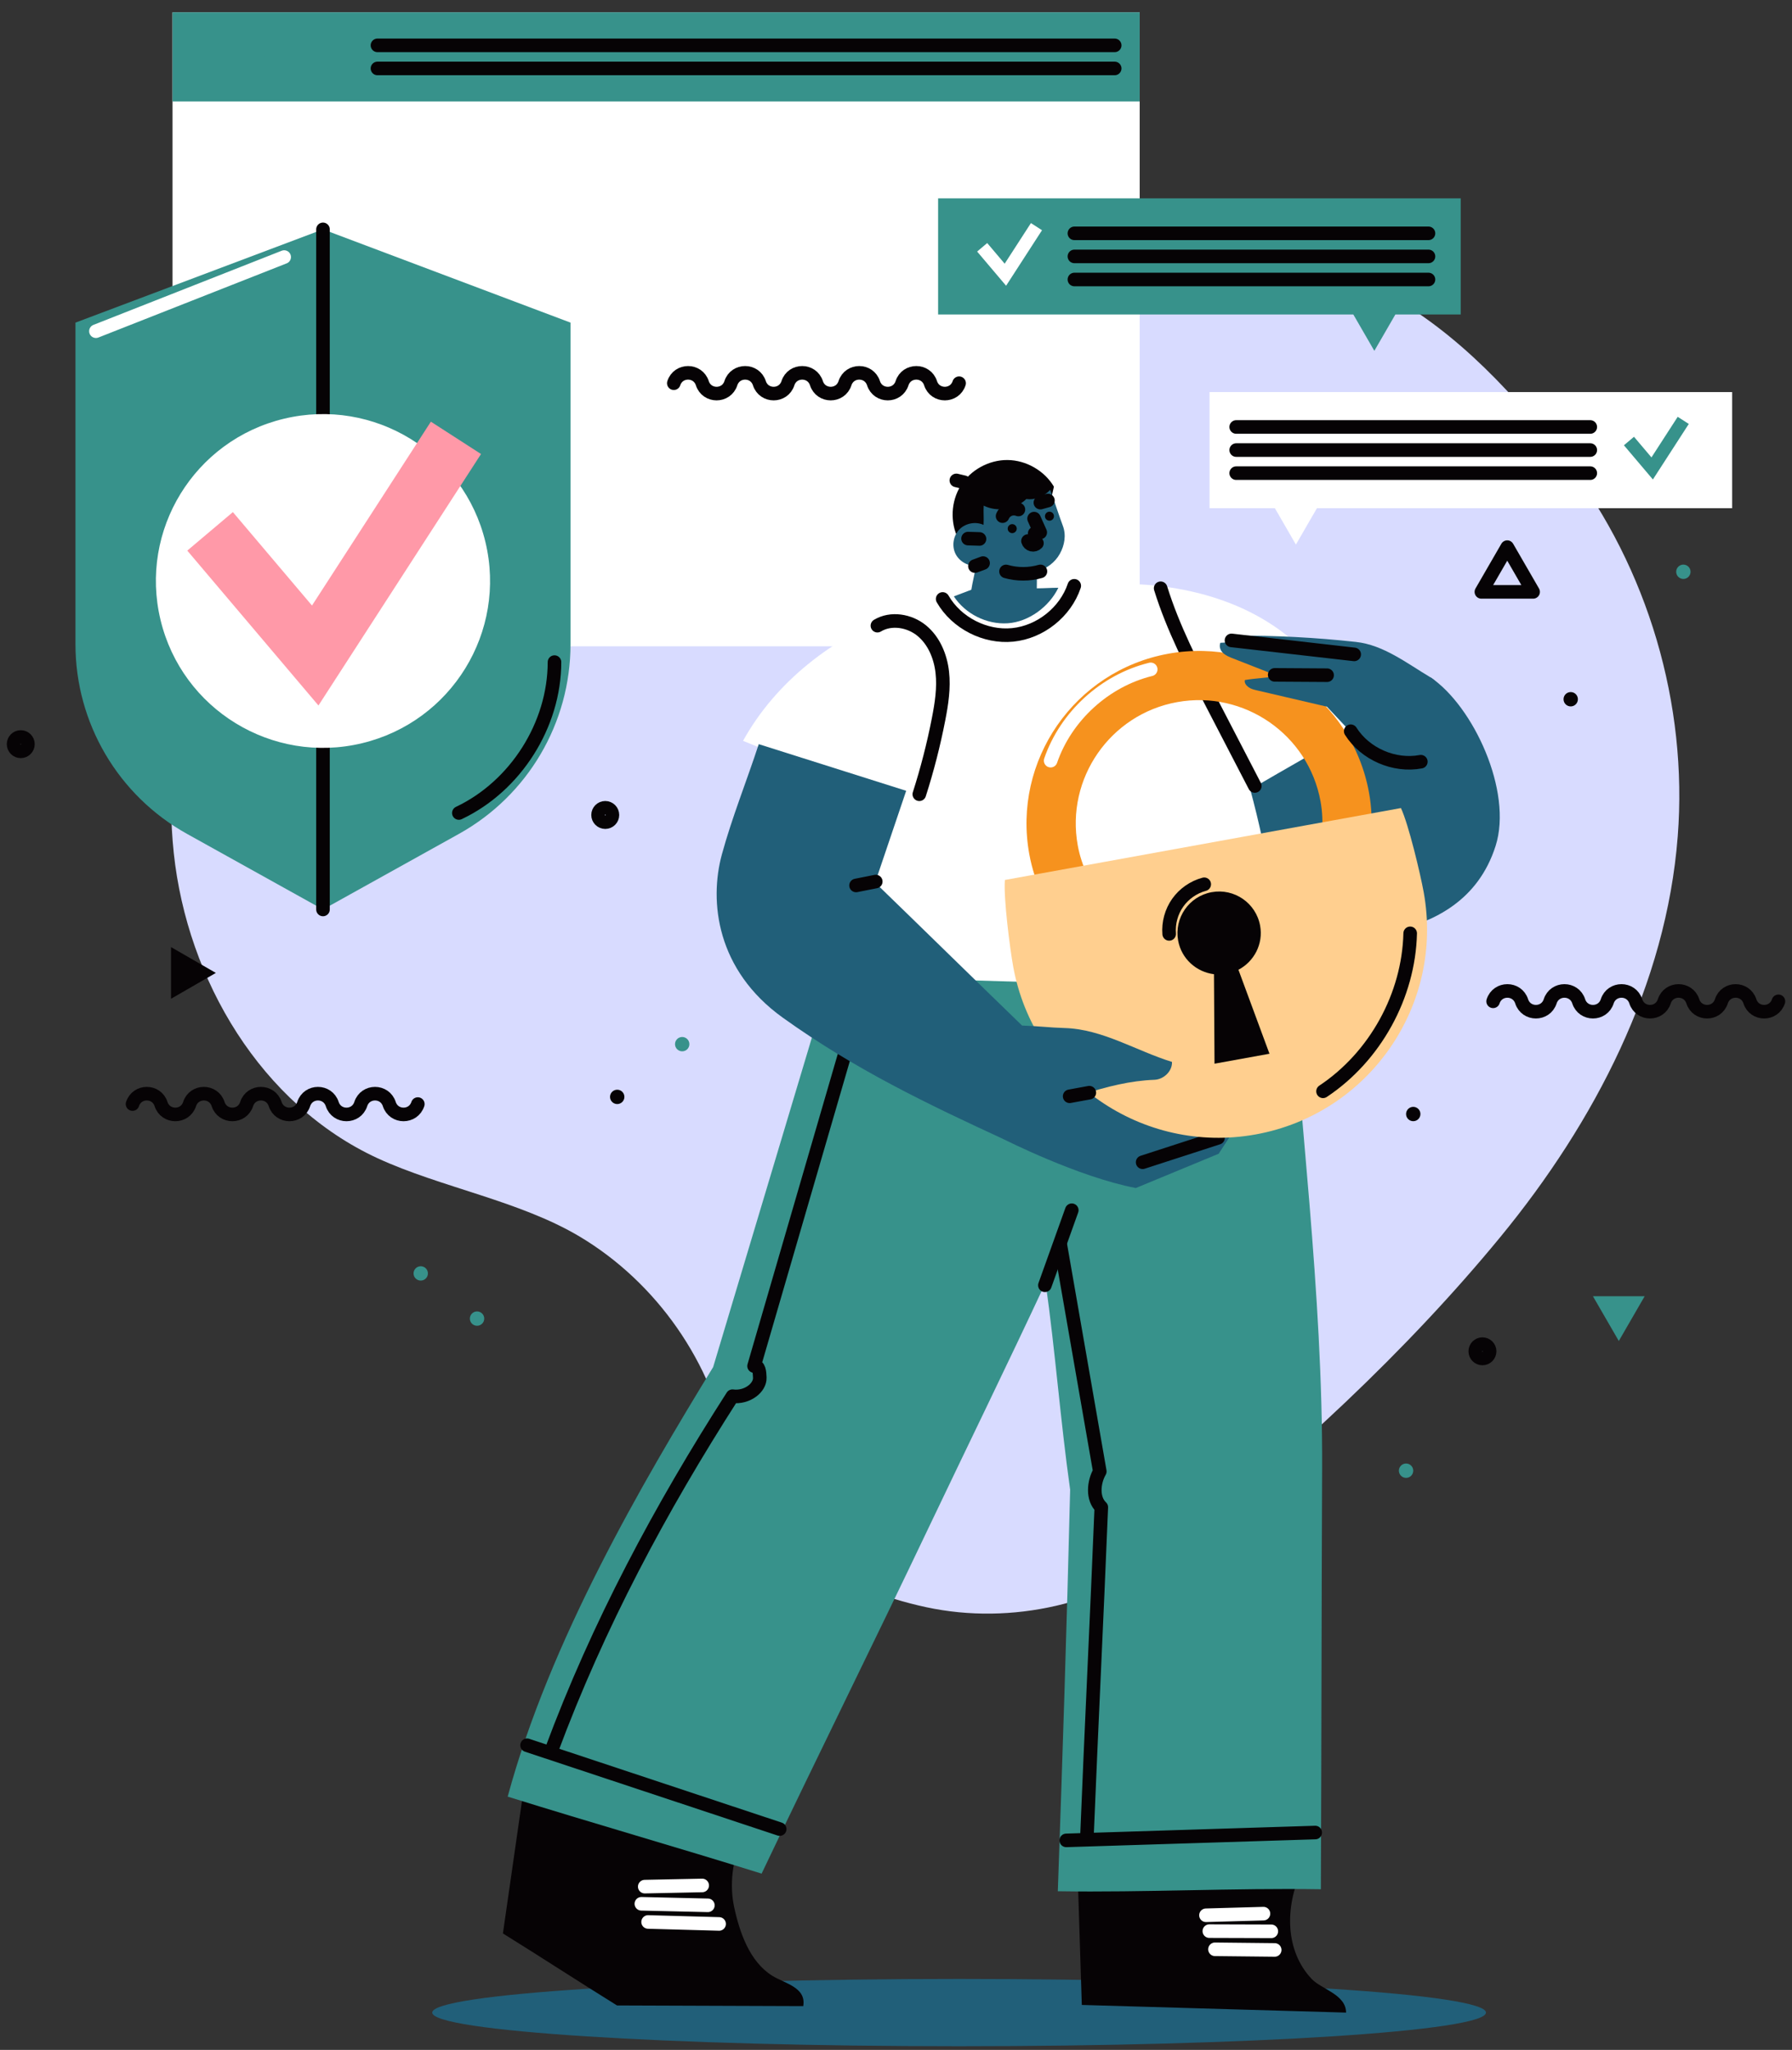 <svg width="132" height="151" viewBox="0 0 132 151" fill="none" xmlns="http://www.w3.org/2000/svg">
<rect x="0" y="0" width="132" height="151" fill="#333333" stroke="none"/>
<path d="M70.461 19.578C75.735 18.576 81.076 17.75 86.445 17.842C91.813 17.934 97.242 18.98 101.962 21.536C107.391 24.476 111.734 29.215 115.473 34.124C121.392 41.897 124.336 51.874 123.583 61.611C122.741 72.493 117.468 82.655 110.538 91.095C103.609 99.534 95.039 107.463 86.438 114.196C81.374 118.16 74.515 119.74 68.224 118.39C61.933 117.04 54.868 113.243 53.706 106.922C52.508 100.406 48.389 94.483 42.694 91.086C38.285 88.457 32.475 87.469 27.813 85.319C19.249 81.37 13.795 72.207 12.8 62.838C11.806 53.469 14.791 44.012 19.554 35.88C24.432 27.549 31.753 20.731 40.991 17.899C50.227 15.067 61.798 15.301 70.461 19.578Z" fill="#D8DBFF"/>
<path d="M111.025 40.303L109.119 43.6H112.931L111.025 40.303Z" stroke="#060305" stroke-miterlimit="10" stroke-linecap="round" stroke-linejoin="round"/>
<path d="M15.899 71.668L12.598 69.765V73.572L15.899 71.668Z" fill="#060305"/>
<path d="M119.242 98.78L121.148 95.483H117.336L119.242 98.78Z" fill="#37928B"/>
<path d="M116.229 51.507C116.229 51.215 115.992 50.979 115.7 50.979C115.408 50.979 115.171 51.215 115.171 51.507C115.171 51.799 115.408 52.036 115.7 52.036C115.992 52.036 116.229 51.799 116.229 51.507Z" fill="#060305"/>
<path d="M109.727 99.54C109.727 99.248 109.49 99.012 109.198 99.012C108.906 99.012 108.669 99.248 108.669 99.54C108.669 99.832 108.906 100.069 109.198 100.069C109.49 100.069 109.727 99.832 109.727 99.54Z" stroke="#060305" stroke-miterlimit="10" stroke-linecap="round" stroke-linejoin="round"/>
<path d="M50.78 76.915C50.78 76.623 50.543 76.387 50.251 76.387C49.958 76.387 49.722 76.623 49.722 76.915C49.722 77.207 49.958 77.443 50.251 77.443C50.543 77.444 50.78 77.207 50.78 76.915Z" fill="#37928B"/>
<path d="M31.521 93.803C31.521 93.511 31.284 93.274 30.992 93.274C30.7 93.274 30.463 93.511 30.463 93.803C30.463 94.095 30.7 94.331 30.992 94.331C31.284 94.331 31.521 94.095 31.521 93.803Z" fill="#37928B"/>
<path d="M104.101 108.334C104.101 108.042 103.865 107.806 103.572 107.806C103.28 107.806 103.043 108.042 103.043 108.334C103.043 108.626 103.28 108.863 103.572 108.863C103.865 108.863 104.101 108.626 104.101 108.334Z" fill="#37928B"/>
<path d="M124.527 42.119C124.527 41.827 124.29 41.59 123.998 41.59C123.706 41.59 123.469 41.827 123.469 42.119C123.469 42.411 123.706 42.647 123.998 42.647C124.29 42.647 124.527 42.411 124.527 42.119Z" fill="#37928B"/>
<path d="M104.63 82.061C104.63 81.769 104.394 81.533 104.101 81.533C103.809 81.533 103.572 81.77 103.572 82.061C103.572 82.353 103.809 82.59 104.101 82.59C104.393 82.59 104.63 82.353 104.63 82.061Z" fill="#060305"/>
<path d="M45.112 60.033C45.112 59.741 44.875 59.504 44.583 59.504C44.291 59.504 44.054 59.741 44.054 60.033C44.054 60.325 44.291 60.561 44.583 60.561C44.875 60.561 45.112 60.325 45.112 60.033Z" stroke="#060305" stroke-miterlimit="10" stroke-linecap="round" stroke-linejoin="round"/>
<path d="M2.058 54.816C2.058 54.524 1.821 54.288 1.529 54.288C1.237 54.288 1 54.524 1 54.816C1 55.108 1.237 55.345 1.529 55.345C1.821 55.345 2.058 55.108 2.058 54.816Z" stroke="#060305" stroke-miterlimit="10" stroke-linecap="round" stroke-linejoin="round"/>
<path d="M45.994 80.799C45.994 80.507 45.757 80.271 45.465 80.271C45.173 80.271 44.935 80.508 44.935 80.799C44.935 81.091 45.173 81.328 45.465 81.328C45.757 81.328 45.994 81.091 45.994 80.799Z" fill="#060305"/>
<path d="M35.669 97.131C35.669 96.839 35.432 96.603 35.139 96.603C34.847 96.603 34.61 96.839 34.61 97.131C34.61 97.423 34.847 97.66 35.139 97.66C35.432 97.66 35.669 97.423 35.669 97.131Z" fill="#37928B"/>
<path d="M83.951 0.908H12.707V47.607H83.951V0.908Z" fill="white"/>
<path d="M83.951 0.908H12.707V7.475H83.951V0.908Z" fill="#37928B"/>
<path d="M16.332 5.171C16.874 5.171 17.313 4.732 17.313 4.191C17.313 3.65 16.874 3.212 16.332 3.212C15.791 3.212 15.352 3.65 15.352 4.191C15.352 4.732 15.791 5.171 16.332 5.171Z" fill="#37928B"/>
<path d="M20.475 5.171C21.016 5.171 21.455 4.732 21.455 4.191C21.455 3.65 21.016 3.212 20.475 3.212C19.933 3.212 19.494 3.65 19.494 4.191C19.494 4.732 19.933 5.171 20.475 5.171Z" fill="#37928B"/>
<path d="M25.596 4.191C25.596 3.65 25.157 3.212 24.615 3.212C24.074 3.212 23.635 3.65 23.635 4.191C23.635 4.732 24.074 5.171 24.615 5.171C25.157 5.171 25.596 4.732 25.596 4.191Z" fill="#37928B"/>
<path d="M82.109 3.341H27.804" stroke="#060305" stroke-miterlimit="10" stroke-linecap="round" stroke-linejoin="round"/>
<path d="M82.109 5.042H27.804" stroke="#060305" stroke-miterlimit="10" stroke-linecap="round" stroke-linejoin="round"/>
<path d="M33.805 61.426L23.791 66.994L13.777 61.426C8.704 58.606 5.559 53.261 5.559 47.462V23.765L23.791 16.895L42.024 23.765V47.462C42.024 53.261 38.878 58.606 33.805 61.426Z" fill="#37928B"/>
<path d="M32.134 58.175L23.791 62.813L15.449 58.175C11.222 55.825 8.602 51.373 8.602 46.541V26.095L23.791 20.371L38.981 26.095V46.541C38.981 51.373 36.361 55.825 32.134 58.175Z" fill="#37928B"/>
<path d="M33.799 59.888C37.984 57.906 40.841 53.399 40.844 48.772" stroke="#060305" stroke-miterlimit="10" stroke-linecap="round" stroke-linejoin="round"/>
<path d="M7.066 24.397C11.688 22.576 16.311 20.756 20.933 18.935" stroke="white" stroke-miterlimit="10" stroke-linecap="round" stroke-linejoin="round"/>
<path d="M23.791 16.895V66.994" stroke="#060305" stroke-miterlimit="10" stroke-linecap="round" stroke-linejoin="round"/>
<path d="M26.66 54.749C33.269 53.166 37.342 46.531 35.757 39.93C34.172 33.329 27.53 29.261 20.921 30.844C14.312 32.427 10.239 39.062 11.824 45.663C13.409 52.264 20.051 56.332 26.66 54.749Z" fill="white"/>
<path d="M23.457 51.968L13.795 40.559L17.154 37.722L22.982 44.605L31.738 31.062L35.433 33.444L23.457 51.968Z" fill="#FF99A8"/>
<path d="M107.597 14.613H69.102V23.164H99.686L101.235 25.844L102.785 23.164H107.597V14.613Z" fill="#37928B"/>
<path d="M74.11 21.049L71.977 18.53L72.718 17.903L74.005 19.424L75.939 16.433L76.755 16.959L74.11 21.049Z" fill="white"/>
<path d="M105.223 17.188H79.141" stroke="#060305" stroke-miterlimit="10" stroke-linecap="round" stroke-linejoin="round"/>
<path d="M105.223 18.888H79.141" stroke="#060305" stroke-miterlimit="10" stroke-linecap="round" stroke-linejoin="round"/>
<path d="M105.223 20.589H79.141" stroke="#060305" stroke-miterlimit="10" stroke-linecap="round" stroke-linejoin="round"/>
<path d="M89.096 28.883H127.591V37.434H97.007L95.457 40.115L93.908 37.434H89.096V28.883Z" fill="white"/>
<path d="M121.753 35.32L119.619 32.8L120.361 32.174L121.648 33.694L123.581 30.703L124.397 31.229L121.753 35.32Z" fill="#37928B"/>
<path d="M117.141 31.452H91.059" stroke="#060305" stroke-miterlimit="10" stroke-linecap="round" stroke-linejoin="round"/>
<path d="M117.141 33.153H91.059" stroke="#060305" stroke-miterlimit="10" stroke-linecap="round" stroke-linejoin="round"/>
<path d="M117.141 34.853H91.059" stroke="#060305" stroke-miterlimit="10" stroke-linecap="round" stroke-linejoin="round"/>
<path d="M70.648 150.73C92.082 150.73 109.458 149.621 109.458 148.252C109.458 146.884 92.082 145.774 70.648 145.774C49.214 145.774 31.838 146.884 31.838 148.252C31.838 149.621 49.214 150.73 70.648 150.73Z" fill="#215F79"/>
<path d="M96.639 145.793C94.641 143.714 94.64 140.422 95.884 137.822C90.266 137.953 85.013 138.35 79.395 138.481C79.492 141.551 79.589 144.619 79.686 147.689L99.152 148.253C99.152 146.924 97.349 146.532 96.639 145.793Z" fill="#060305"/>
<path d="M88.832 141.083C90.244 141.044 91.655 141.004 93.067 140.964" stroke="white" stroke-miterlimit="10" stroke-linecap="round" stroke-linejoin="round"/>
<path d="M89.08 142.251C90.602 142.256 92.124 142.26 93.646 142.265" stroke="white" stroke-miterlimit="10" stroke-linecap="round" stroke-linejoin="round"/>
<path d="M89.495 143.59C90.962 143.606 92.428 143.621 93.895 143.637" stroke="white" stroke-miterlimit="10" stroke-linecap="round" stroke-linejoin="round"/>
<path d="M56.867 145.528C55.222 144.49 54.482 142.364 54.075 140.464C53.743 138.912 53.912 136.975 54.682 135.586C49.271 134.239 44 133.046 38.588 131.698C38.074 135.273 37.559 138.848 37.045 142.422C39.844 144.159 42.65 145.989 45.449 147.726L59.167 147.775C59.405 146.379 57.787 146.109 56.867 145.528Z" fill="#060305"/>
<path d="M47.492 138.974C48.903 138.945 50.313 138.916 51.724 138.887" stroke="white" stroke-miterlimit="10" stroke-linecap="round" stroke-linejoin="round"/>
<path d="M47.243 140.238C48.876 140.275 50.509 140.313 52.142 140.351" stroke="white" stroke-miterlimit="10" stroke-linecap="round" stroke-linejoin="round"/>
<path d="M47.74 141.577C49.484 141.626 51.227 141.674 52.97 141.722" stroke="white" stroke-miterlimit="10" stroke-linecap="round" stroke-linejoin="round"/>
<path d="M94.866 69.041L61.252 71.6C58.346 81.3 55.439 91.001 52.532 100.701C47.305 109.237 40.492 120.889 37.397 132.344C43.636 134.291 49.862 136.07 56.101 138.016C60.166 129.475 64.396 120.953 68.461 112.413C71.332 106.383 74.196 100.533 77.019 94.481C77.735 99.543 78.112 104.674 78.828 109.736C78.568 120.22 78.27 129.406 77.919 139.313C84.31 139.414 90.906 139.067 97.297 139.167C97.342 128.844 97.344 118.542 97.389 108.219C97.446 95.178 95.675 82.056 94.866 69.041Z" fill="#37928B"/>
<path d="M76.968 94.677C77.628 92.834 78.288 90.991 78.948 89.148" stroke="#060305" stroke-miterlimit="10" stroke-linecap="round" stroke-linejoin="round"/>
<path d="M62.639 76.237C60.275 84.367 57.91 92.497 55.545 100.626C55.926 100.566 55.951 101.092 55.967 101.476C55.983 101.861 55.74 102.217 55.435 102.452C55.02 102.773 54.474 102.919 53.954 102.847C48.646 111.12 44.052 119.713 40.627 128.925" stroke="#060305" stroke-miterlimit="10" stroke-linecap="round" stroke-linejoin="round"/>
<path d="M38.824 128.559C45.027 130.618 51.23 132.677 57.433 134.735" stroke="#060305" stroke-miterlimit="10" stroke-linecap="round" stroke-linejoin="round"/>
<path d="M78.541 135.567C84.654 135.374 90.768 135.182 96.881 134.989" stroke="#060305" stroke-miterlimit="10" stroke-linecap="round" stroke-linejoin="round"/>
<path d="M78.1 91.671C79.07 97.243 80.041 102.816 81.012 108.389C80.552 109.186 80.451 110.398 81.123 111.028C80.793 119.154 80.393 127.204 80.063 135.329" stroke="#060305" stroke-miterlimit="10" stroke-linecap="round" stroke-linejoin="round"/>
<path d="M105.389 49.906C108.506 52.006 111.452 58.284 110.166 62.317C108.88 66.349 105.642 67.883 102.696 68.588C99.749 69.293 92.693 66.424 92.693 66.424L90.272 57.81L98.143 50.392L105.389 49.906Z" fill="#215F79"/>
<path d="M100.372 53.377C98.64 51.535 97.485 49.263 95.634 47.54C92.206 44.351 87.456 43.062 82.772 43.001C80.461 42.97 78.191 42.862 75.88 42.832C75.799 43.399 75.397 43.901 74.874 44.134C74.351 44.368 73.725 44.339 73.21 44.09C72.694 43.841 72.302 43.362 72.085 42.833C70.052 43.622 68.019 44.411 65.986 45.2C61.32 47.012 57.157 50.197 54.733 54.572C57.41 55.635 59.944 56.888 62.62 57.95C62.132 62.592 61.594 67.263 61.106 71.904L94.503 72.9C94.174 67.929 93.4 62.961 92.094 58.152C94.85 56.541 97.615 54.988 100.372 53.377Z" fill="white"/>
<path d="M69.436 44.12C70.455 45.889 72.562 46.97 74.596 46.767C76.63 46.564 78.481 45.088 79.13 43.151" stroke="#060305" stroke-miterlimit="10" stroke-linecap="round" stroke-linejoin="round"/>
<path d="M64.631 46.089C65.63 45.483 66.995 45.712 67.897 46.454C68.799 47.196 69.278 48.357 69.409 49.517C69.54 50.677 69.357 51.848 69.133 52.993C68.77 54.857 68.296 56.699 67.717 58.507" stroke="#060305" stroke-miterlimit="10" stroke-linecap="round" stroke-linejoin="round"/>
<path d="M85.494 43.333C86.409 46.275 87.834 49.028 89.251 51.763C90.311 53.807 91.37 55.851 92.43 57.896" stroke="#060305" stroke-miterlimit="10" stroke-linecap="round" stroke-linejoin="round"/>
<path d="M73.968 83.935C73.968 83.935 79.431 86.704 83.665 87.513L89.768 84.988L91.156 82.849L78.568 78.254L72.022 80.799L73.968 83.935Z" fill="#215F79"/>
<path d="M84.167 85.615C86.019 85.015 87.87 84.415 89.722 83.814" stroke="#060305" stroke-miterlimit="10" stroke-linecap="round" stroke-linejoin="round"/>
<path d="M100.992 61.702L97.376 61.4C97.444 60.585 97.409 59.786 97.271 59.028C96.375 54.103 91.634 50.825 86.704 51.721C81.773 52.616 78.492 57.351 79.388 62.275C79.525 63.03 79.774 63.789 80.127 64.534L76.847 66.084C76.359 65.053 76.013 63.989 75.819 62.923C74.564 56.033 79.157 49.408 86.056 48.155C92.954 46.903 99.587 51.489 100.841 58.38C101.036 59.451 101.087 60.569 100.992 61.702Z" fill="#F6921E"/>
<path d="M77.391 56.032C78.519 52.753 81.392 50.132 84.763 49.307" stroke="white" stroke-miterlimit="10" stroke-linecap="round" stroke-linejoin="round"/>
<path d="M74.021 64.821C73.912 66.133 74.388 69.853 74.634 71.21C76.152 79.549 84.151 85.08 92.5 83.564C100.85 82.048 106.388 74.058 104.87 65.719C104.623 64.363 103.756 60.713 103.193 59.524L74.021 64.821Z" fill="#FFCF8F"/>
<path d="M92.821 68.187C92.518 66.521 90.92 65.417 89.252 65.72C87.585 66.022 86.479 67.618 86.782 69.284C87.028 70.633 88.127 71.6 89.422 71.763L89.462 78.355L93.51 77.621L91.224 71.435C92.378 70.828 93.067 69.537 92.821 68.187Z" fill="#060305"/>
<path d="M86.122 68.793C86.057 67.986 86.283 67.159 86.75 66.498C87.217 65.837 87.921 65.346 88.704 65.137" stroke="#060305" stroke-miterlimit="10" stroke-linecap="round" stroke-linejoin="round"/>
<path d="M97.455 80.389C101.292 77.839 103.766 73.354 103.875 68.752" stroke="#060305" stroke-miterlimit="10" stroke-linecap="round" stroke-linejoin="round"/>
<path d="M70.445 35.388C70.638 35.434 70.83 35.479 71.022 35.525" stroke="#060305" stroke-miterlimit="10" stroke-linecap="round" stroke-linejoin="round"/>
<path d="M74.222 33.886C72.851 33.871 71.496 34.612 70.77 35.773C70.044 36.934 69.972 38.476 70.587 39.7L77.127 38.081C77.302 37.337 77.457 36.592 77.632 35.848C76.932 34.671 75.593 33.901 74.222 33.886Z" fill="#060305"/>
<path d="M77.959 43.297C77.437 43.298 76.893 43.337 76.371 43.338C76.368 42.928 76.388 42.484 76.385 42.073C77.087 41.905 77.711 41.433 78.063 40.803C78.416 40.174 78.547 39.422 78.295 38.745C77.973 37.88 77.68 36.947 77.357 36.083C76.907 36.567 76.257 36.851 75.602 36.76C74.8 37.533 73.456 37.746 72.46 37.247C72.431 37.758 72.479 38.154 72.45 38.665C71.872 38.402 71.137 38.534 70.686 38.982C70.235 39.43 70.099 40.163 70.358 40.743C70.618 41.322 71.256 41.709 71.891 41.672C71.8 42.26 71.64 42.855 71.549 43.442C71.147 43.601 70.662 43.772 70.26 43.931C71.113 45.226 72.681 46.013 74.23 45.912C75.78 45.81 77.282 44.692 77.959 43.297Z" fill="#215F79"/>
<path d="M74.561 39.272C74.745 39.272 74.894 39.124 74.894 38.941C74.894 38.757 74.745 38.609 74.561 38.609C74.377 38.609 74.228 38.757 74.228 38.941C74.228 39.124 74.377 39.272 74.561 39.272Z" fill="#060305"/>
<path d="M77.303 38.356C77.487 38.356 77.636 38.208 77.636 38.025C77.636 37.842 77.487 37.693 77.303 37.693C77.12 37.693 76.971 37.842 76.971 38.025C76.971 38.208 77.12 38.356 77.303 38.356Z" fill="#060305"/>
<path d="M76.171 38.203C76.322 38.542 76.474 38.88 76.625 39.219C76.506 39.233 76.334 39.276 76.216 39.29" stroke="#060305" stroke-miterlimit="10" stroke-linecap="round" stroke-linejoin="round"/>
<path d="M75.722 39.852C75.759 39.984 75.871 40.092 76.005 40.124C76.139 40.157 76.288 40.112 76.382 40.011" stroke="#060305" stroke-miterlimit="10" stroke-linecap="round" stroke-linejoin="round"/>
<path d="M73.85 38.02C73.941 37.805 74.118 37.629 74.334 37.538C74.549 37.448 74.8 37.446 75.017 37.532" stroke="#060305" stroke-miterlimit="10" stroke-linecap="round" stroke-linejoin="round"/>
<path d="M76.636 37.025C76.821 36.973 77.006 36.921 77.191 36.869" stroke="#060305" stroke-miterlimit="10" stroke-linecap="round" stroke-linejoin="round"/>
<path d="M71.308 39.675C71.589 39.684 71.87 39.693 72.151 39.701" stroke="#060305" stroke-miterlimit="10" stroke-linecap="round" stroke-linejoin="round"/>
<path d="M74.103 42.093C74.927 42.329 75.817 42.328 76.639 42.09" stroke="#060305" stroke-miterlimit="10" stroke-linecap="round" stroke-linejoin="round"/>
<path d="M71.814 41.7C72.014 41.625 72.214 41.551 72.414 41.477" stroke="#060305" stroke-miterlimit="10" stroke-linecap="round" stroke-linejoin="round"/>
<path d="M105.388 49.906C103.622 48.857 101.926 47.511 99.883 47.287C96.903 46.959 93.904 46.804 90.905 46.824C90.764 46.947 90.714 47.121 90.793 47.291C90.502 47.296 90.183 47.345 89.892 47.35C89.794 47.617 89.879 47.9 90.086 48.096C90.292 48.292 90.564 48.4 90.829 48.504C91.93 48.936 93.031 49.368 94.132 49.799C93.321 49.936 92.511 49.956 91.7 50.093C91.639 50.298 91.798 50.495 91.97 50.622C92.142 50.749 92.357 50.8 92.565 50.849C94.291 51.251 96.017 51.654 97.743 52.056C98.57 52.941 99.382 53.798 100.209 54.683C101.078 55.613 102.234 56.339 103.495 56.166C104.756 55.993 105.874 55.032 106.233 53.812C106.606 52.545 106.526 50.581 105.388 49.906Z" fill="#215F79"/>
<path d="M93.895 49.713C95.182 49.721 96.469 49.729 97.755 49.737" stroke="#060305" stroke-miterlimit="10" stroke-linecap="round" stroke-linejoin="round"/>
<path d="M90.712 47.173C93.725 47.517 96.738 47.86 99.751 48.204" stroke="#060305" stroke-miterlimit="10" stroke-linecap="round" stroke-linejoin="round"/>
<path d="M99.494 53.863C100.56 55.547 102.701 56.477 104.66 56.109" stroke="#060305" stroke-miterlimit="10" stroke-linecap="round" stroke-linejoin="round"/>
<path d="M78.434 75.728C77.293 75.695 76.428 75.578 75.287 75.545C71.672 72.045 68.077 68.513 64.463 65.014C65.225 62.76 65.988 60.506 66.75 58.252L55.89 54.816C55.021 57.477 53.912 60.234 53.175 62.935C52.224 66.423 52.785 71.469 57.662 74.965C62.978 78.775 68.312 81.325 73.967 83.935L74.685 82.238C78.133 81.317 81.466 79.67 85.033 79.541C85.716 79.517 86.363 78.906 86.329 78.224C83.683 77.403 81.203 75.808 78.434 75.728Z" fill="#215F79"/>
<path d="M80.24 80.489C79.757 80.578 79.274 80.667 78.791 80.755" stroke="#060305" stroke-miterlimit="10" stroke-linecap="round" stroke-linejoin="round"/>
<path d="M64.509 64.937C64.025 65.033 63.541 65.129 63.057 65.225" stroke="#060305" stroke-miterlimit="10" stroke-linecap="round" stroke-linejoin="round"/>
<path d="M30.777 81.328C30.448 82.347 29.004 82.347 28.675 81.328C28.347 80.308 26.902 80.308 26.574 81.328C26.245 82.347 24.801 82.347 24.472 81.328C24.144 80.308 22.699 80.308 22.371 81.328C22.042 82.347 20.598 82.347 20.269 81.328C19.941 80.308 18.496 80.308 18.168 81.328C17.839 82.347 16.395 82.347 16.066 81.328C15.738 80.308 14.293 80.308 13.965 81.328C13.636 82.347 12.192 82.347 11.863 81.328C11.535 80.308 10.09 80.308 9.762 81.328" stroke="#060305" stroke-miterlimit="10" stroke-linecap="round" stroke-linejoin="round"/>
<path d="M131 73.76C130.671 74.779 129.227 74.779 128.898 73.76C128.57 72.74 127.125 72.74 126.797 73.76C126.468 74.779 125.024 74.779 124.695 73.76C124.366 72.74 122.922 72.74 122.593 73.76C122.265 74.779 120.82 74.779 120.492 73.76C120.163 72.74 118.719 72.74 118.39 73.76C118.062 74.779 116.617 74.779 116.289 73.76C115.96 72.74 114.516 72.74 114.187 73.76C113.859 74.779 112.414 74.779 112.086 73.76C111.757 72.74 110.313 72.74 109.984 73.76" stroke="#060305" stroke-miterlimit="10" stroke-linecap="round" stroke-linejoin="round"/>
<path d="M70.648 28.228C70.32 29.248 68.875 29.248 68.546 28.228C68.218 27.209 66.773 27.209 66.445 28.228C66.116 29.248 64.672 29.248 64.343 28.228C64.015 27.209 62.57 27.209 62.242 28.228C61.913 29.248 60.469 29.248 60.14 28.228C59.812 27.209 58.367 27.209 58.039 28.228C57.71 29.248 56.266 29.248 55.937 28.228C55.609 27.209 54.164 27.209 53.836 28.228C53.507 29.248 52.063 29.248 51.734 28.228C51.406 27.209 49.961 27.209 49.633 28.228" stroke="#060305" stroke-miterlimit="10" stroke-linecap="round" stroke-linejoin="round"/>
</svg>
